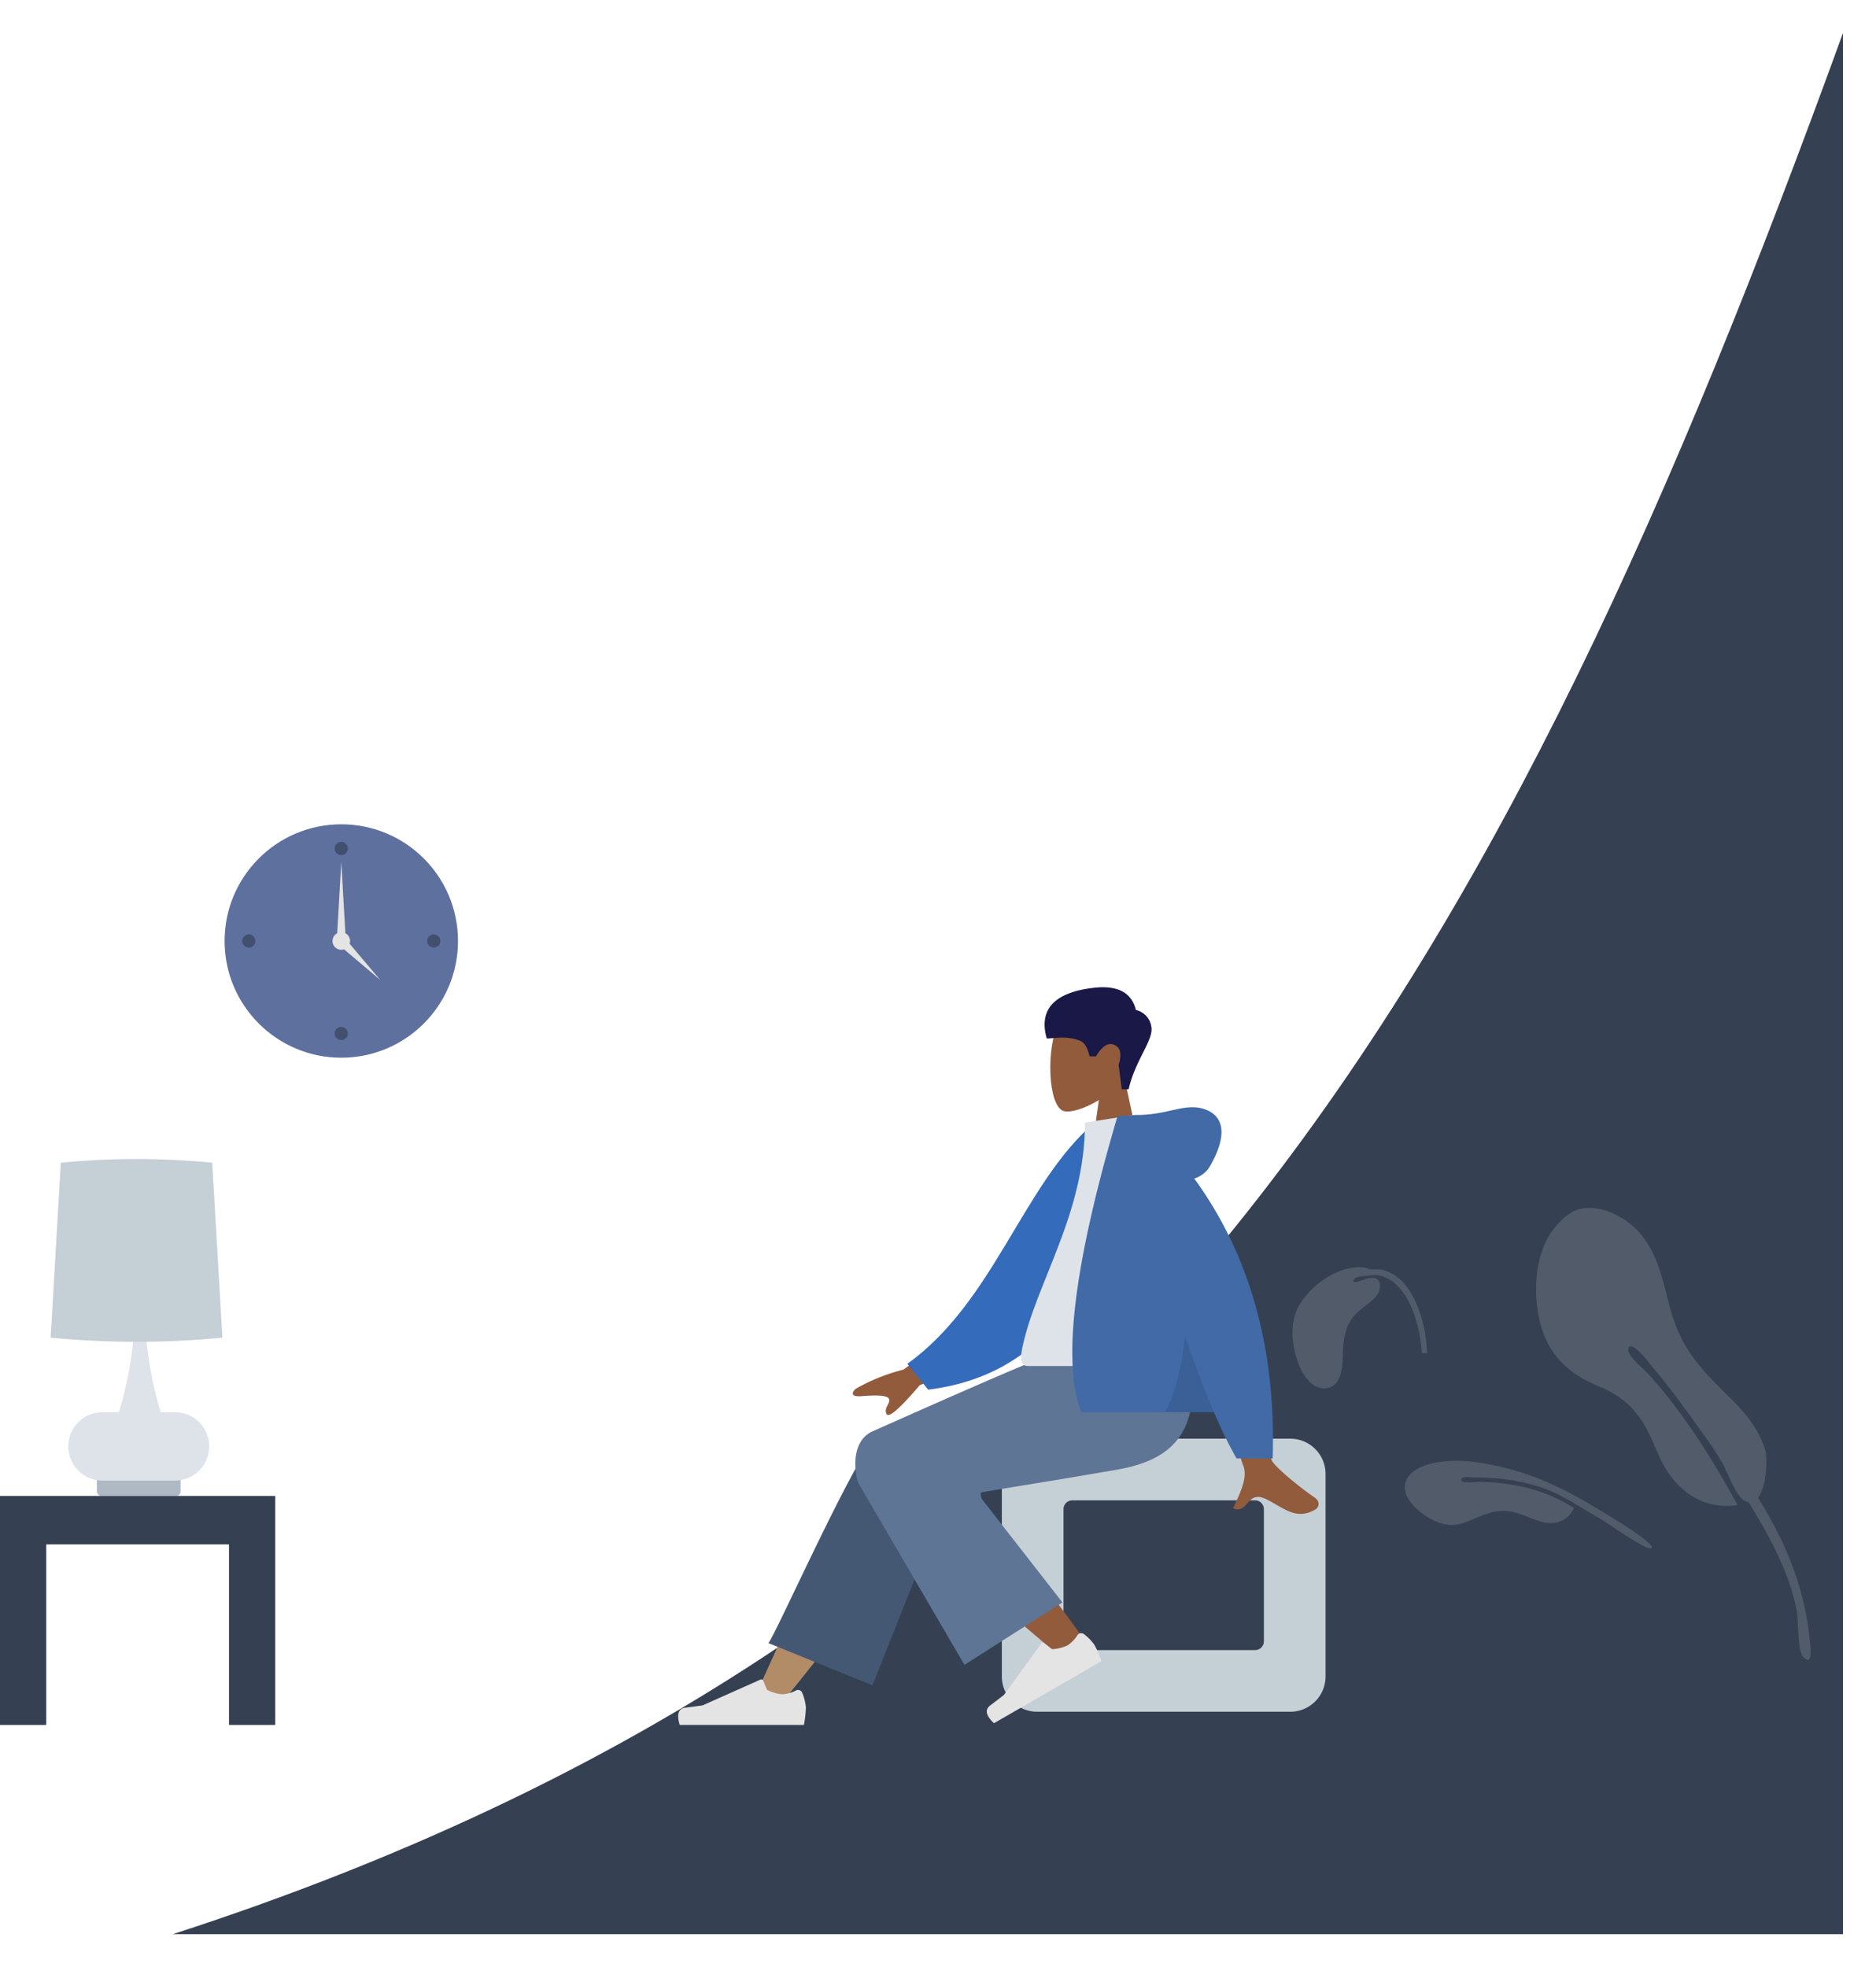 <svg xmlns="http://www.w3.org/2000/svg" xmlns:xlink="http://www.w3.org/1999/xlink" width="852" height="893.321" viewBox="0 0 852 893.321">
  <defs>
    <filter id="asdasdas" x="63.502" y="0" width="788.498" height="893.321" filterUnits="userSpaceOnUse">
      <feOffset dx="-3" input="SourceAlpha"/>
      <feGaussianBlur stdDeviation="5" result="blur"/>
      <feFlood flood-opacity="0.451"/>
      <feComposite operator="in" in2="blur"/>
      <feComposite in="SourceGraphic"/>
    </filter>
  </defs>
  <g id="Group_326" data-name="Group 326" transform="translate(-1080 -201.679)">
    <g transform="matrix(1, 0, 0, 1, 1080, 201.68)" filter="url(#asdasdas)">
      <path id="asdasdas-2" data-name="asdasdas" d="M759,863.321H.5C442.292,720.3,605.967,420.949,759,0Z" transform="translate(81 15)" fill="#354152"/>
    </g>
    <g id="humaaans_sitting-8" data-name="humaaans/sitting-8" transform="translate(1379 602)">
      <g id="A-Human_Sitting" data-name="A-Human/Sitting" transform="translate(356 24) rotate(180)">
        <g id="Head_Front_Short-2" data-name="Head/Front/Short-2" transform="translate(82)">
          <g id="Head" transform="translate(54 -31)">
            <path id="Path_241" data-name="Path 241" d="M8.262-34.49C3.654-29.081.536-22.453,1.057-15.026c1.5,21.4,31.292,16.693,37.087,5.892s5.106-38.2-2.383-40.13c-2.987-.77-9.349,1.116-15.825,5.019L24-73H0Z" fill="#915b3c" fill-rule="evenodd"/>
          </g>
          <path id="Hair" d="M60.418-70.308c-3.012,13.4-11.594,22.536-10.283,28.526a9.085,9.085,0,0,0,6.986,7.45q2.935,11.875,18.934,10.1c16-1.773,25.763-8.417,21.547-23.037-3.876,0-8.556,1.4-15.027-1q-3.08-1.143-4.406-7.09H75.246q-4.257,7.057-8.395,5.187t-1.881-9.087l-1.44-11.049Z" fill="#191847" fill-rule="evenodd"/>
        </g>
        <g id="Bottom_Sitting_Baggy-Pants" data-name="Bottom/Sitting/Baggy-Pants" transform="translate(0 -187)">
          <g id="Objects_Seat_Cube-2" data-name="Objects/Seat/Cube-2" transform="translate(10 -42)">
            <path id="Seat" d="M59,0H174a16,16,0,0,0,16-16v-92a16,16,0,0,0-16-16H59a16,16,0,0,0-16,16v92A16,16,0,0,0,59,0ZM75-28a4,4,0,0,1-4-4V-92a4,4,0,0,1,4-4h83a4,4,0,0,1,4,4v60a4,4,0,0,1-4,4Z" fill="#c5cfd6" fill-rule="evenodd"/>
          </g>
          <path id="LegLower" d="M299.159-161q-29.574,36.114-40.021,53.546c-11.925,19.9-21.685,37.606-24.765,44.37-7.345,16.129,16.909,23.682,22.4,16.159Q269.233-64.006,310-154.417Z" fill="#b28b67" fill-rule="evenodd"/>
          <path id="LegLower-2" data-name="LegLower" d="M258.758-154,222.065-61.637c-7.848,16.837,30.051,27.9,35.818,20.069C270.977-59.357,302.1-129.534,306-134.834Z" fill="#445874" fill-rule="evenodd"/>
          <g id="Lower-Leg" transform="matrix(0.777, -0.629, 0.629, 0.777, 244.113, -25.238)">
            <path id="LegLower-3" data-name="LegLower" d="M4.81-137.955C3.8-125.354,1.934-81.734,3.8-61.543c.538,5.8,1.1,11.411,1.675,16.674,1.7,15.641,30.7,15.147,28.4.287-5.736-37.007-15.831-88.87-16.555-93.351C16.307-144.215,5.443-145.874,4.81-137.955Z" fill="#915b3c" fill-rule="evenodd"/>
          </g>
          <g id="Accessories_Shoe_Flat-Sneaker" data-name="Accessories/Shoe/Flat-Sneaker" transform="matrix(0.866, -0.5, 0.5, 0.866, 173.086, -107.429)">
            <path id="shoe" d="M2.678-25.4A21.472,21.472,0,0,1,1-32.106,50.177,50.177,0,0,1,1.9-40H58.3q2.2,7.268-2.538,7.848T47.9-31.106L21.68-19.419a1,1,0,0,1-1.321-.506l-.011-.026-1.685-4.088a17.983,17.983,0,0,0-7.127-2.046,16.139,16.139,0,0,0-6.152,1.8h0a2,2,0,0,1-2.652-.985Q2.7-25.335,2.678-25.4Z" fill="#e4e4e4" fill-rule="evenodd"/>
          </g>
          <g id="Accessories_Shoe_Flat-Sneaker-2" data-name="Accessories/Shoe/Flat-Sneaker" transform="translate(288 -132)">
            <path id="shoe-2" data-name="shoe" d="M2.678-25.4A21.472,21.472,0,0,1,1-32.106,50.177,50.177,0,0,1,1.9-40H58.3q2.2,7.268-2.538,7.848T47.9-31.106L21.68-19.419a1,1,0,0,1-1.32-.506l-.011-.026-1.685-4.088a17.983,17.983,0,0,0-7.127-2.046,16.139,16.139,0,0,0-6.152,1.8h0a2,2,0,0,1-2.652-.985Q2.7-25.335,2.678-25.4Z" fill="#e4e4e4" fill-rule="evenodd"/>
          </g>
          <path id="Leg-and-Butt" d="M208.862-66.25Q163.117-58.8,147.581-56.058C118.057-50.852,109.448-34.965,114.538-.3h54.4q10.8-3.118,90.234-38.569c9.528-4.73,7.753-18.676,6.012-23.27q-.106-.281-48.188-82.571l-44.5,28.348L208.946-69.59Q210.389-66.682,208.862-66.25Z" fill="#5e7595" fill-rule="evenodd"/>
        </g>
        <g id="Body_Hoodie" data-name="Body/Hoodie" transform="translate(22 -82)">
          <path id="Skin" d="M190.781-92.212l31.9-23.424a85.87,85.87,0,0,0,21.685-8.714c1.371-1.249,3.028-3.779-2.659-3.342s-11.687.642-12.472-1.3,2.657-4.259,1.071-6.876q-1.587-2.617-14.987,13.124l-31.587,13.1ZM68.308-93.02l20.9-.082q-19.355-62.481-20.9-66.3c-2.314-5.734,2.583-14.468,4.677-19.161-6.82-3.052-6.093,8.25-14.7,4.248-7.853-3.654-13.826-10.273-22.9-4.675-1.115.688-2.338,3.279.616,5.3,7.358,5.045,17.961,13.875,19.393,16.782Q58.328-150.964,68.308-93.02Z" fill="#915b3c" fill-rule="evenodd"/>
          <path id="Coat-Back" d="M122.731-9.58l8.485,2.231C165.593-32.163,183.361-84.056,225-108.727l-8.407-12.514C147.888-118.771,125.382-55.547,122.731-9.58Z" transform="translate(6.265 14.909) rotate(-5)" fill="#356bbb" fill-rule="evenodd"/>
          <path id="Shirt" d="M90-114h76.511c3.5,0,2.838,5.048,2.332,7.6-5.832,29.4-28.6,61.092-28.6,102.943L118.172,0C99.918-29.358,93.6-65.5,90-114Z" fill="#dde3e9" fill-rule="evenodd"/>
          <path id="Coat-Front" d="M90.615-28.858A12.622,12.622,0,0,0,83-22.411C74.934-7.856,77.847.158,86.467,2.792S102.775,0,116.51,0a13.834,13.834,0,0,0,2.053-.14l6.909-.394Q155.205-101.305,141.872-135H81.652a205.387,205.387,0,0,0-10.243-21H55Q52.684-81.1,90.615-28.858Z" fill="#416aa7" fill-rule="evenodd"/>
          <path id="Shade" d="M94.765-100.5Q97.606-124.267,104-135H81.652Q87.895-120.442,94.765-100.5Z" fill="rgba(0,0,0,0.1)" fill-rule="evenodd"/>
        </g>
      </g>
    </g>
    <g id="Symbols" transform="translate(1182 576)">
      <g id="Scene_Home" data-name="Scene/Home" transform="translate(-505 -85)">
        <g id="Clock" transform="translate(505 85)">
          <circle id="Clock-Frame" cx="53" cy="53" r="53" fill="#5e709e"/>
          <circle id="Time" cx="3" cy="3" r="3" transform="translate(50 8)" fill="rgba(0,0,0,0.3)"/>
          <circle id="Time-2" data-name="Time" cx="3" cy="3" r="3" transform="translate(8 50)" fill="rgba(0,0,0,0.3)"/>
          <circle id="Time-3" data-name="Time" cx="3" cy="3" r="3" transform="translate(92 50)" fill="rgba(0,0,0,0.3)"/>
          <circle id="Time-4" data-name="Time" cx="3" cy="3" r="3" transform="translate(50 92)" fill="rgba(0,0,0,0.3)"/>
          <path id="Hand" d="M53,17l2,35H51Z" fill="#e4e4e4" fill-rule="evenodd"/>
          <path id="Hand-2" data-name="Hand" d="M62.213,50.213l2,24h-4Z" transform="translate(150.196 62.213) rotate(135)" fill="#e4e4e4" fill-rule="evenodd"/>
          <circle id="Time-5" data-name="Time" cx="4" cy="4" r="4" transform="translate(49 49)" fill="#e4e4e4"/>
        </g>
      </g>
    </g>
    <g id="Symbols-2" data-name="Symbols" transform="translate(1080 728)">
      <g id="Scene_Home-2" data-name="Scene/Home" transform="translate(-135 -353)">
        <g id="Table" transform="translate(135 353)">
          <g id="Lamp" transform="translate(23)">
            <rect id="Lamp-Base" width="38" height="9" rx="2" transform="translate(21 144)" fill="#afb9c5"/>
            <path id="Lamp-Body" d="M31,115a167.692,167.692,0,0,0,7.217-44h4.566A167.692,167.692,0,0,0,50,115h6.5a15.5,15.5,0,0,1,0,31h-33a15.5,15.5,0,0,1,0-31Z" fill="#dde3e9" fill-rule="evenodd"/>
            <path id="Shade-2" data-name="Shade" d="M4.622,1.679Q21.811,0,39,0T73.378,1.679L78,81.133Q58.5,83,39,83T0,81.133Z" fill="#c5cfd6" fill-rule="evenodd"/>
          </g>
          <path id="Path_243" data-name="Path 243" d="M21,153H125V257H104V175H21v82H0V153Z" fill="#354152" fill-rule="evenodd"/>
        </g>
      </g>
    </g>
    <g id="Symbols-3" data-name="Symbols" transform="translate(1667 750.148)" opacity="0.15">
      <g id="Scene_Plants" data-name="Scene/Plants" transform="translate(-495 -14)">
        <g id="Top-Leaves" transform="translate(495)">
          <path id="Leaf" d="M211.46,136.914c.238-10.386-4.017-19.958-8.727-28.992-9.169-17.587-13.755-28.109-12.273-49,.872-12.284,1.914-25.263-4.356-36.418-4.565-8.123-14.141-16.813-24.253-15.344-16.007,3.646-24.943,18.9-28.369,34.042-4.246,18.77.616,32.774,14.79,44.8,7.987,6.775,12.492,13.754,14.67,24.072,1.743,8.251,1.248,17.713,4.229,25.648,4.457,11.862,12.5,19.106,24.608,21.309-4.368-23.512-10.5-47.806-20.343-69.6-.883-2.157-7.23-11.377-4.589-13.706,2.909-2.564,7.71,12.178,7.672,12.086,2.789,6.551,5.142,13.314,7.4,20.105-.012,0-.025,0-.038,0q3.5,10.459,6.783,21.109c.844,2.975,1.634,5.967,2.336,9,1.03,4.449,1.152,16.166,4.073,19.645a6.3,6.3,0,0,0,1.9,1.586c1.17,4.906,2.262,9.823,3.219,14.75,2.5,12.868,3.944,26.067,2.324,39.152-.473,3.819-5.332,17.1-3.722,20.492,2.943,6.2,4.6-3.362,5.226-6.207,5.193-23.562,3.316-45.683-2.35-68.751,5.209-3.588,9.687-15.573,9.784-19.781" transform="translate(-28.786 58.959) rotate(-18)" fill="#f2f2f2" fill-rule="evenodd"/>
          <path id="Leaf-2" data-name="Leaf" d="M115.859-100.659c-7.6-1.112-14.777-10.72-18.318-17.126-4.381-7.926-7.437-16.971-9.739-25.678-3.792-14.344-4.3-30.263-4.352-44.954-.006-1.77-.375-23.393,2.153-23.038,2.5.351.918,22.8,1.132,27.444.455,9.918-.225,19.7,2.1,29.493a93.494,93.494,0,0,0,12.4,28.455c.716,1.124,2.232,5.3,3.954,4.338,1.684-.944-2.981-6.512-3.644-7.594a95.879,95.879,0,0,1-7.077-14.061,74.092,74.092,0,0,1-5.535-28.451c5.785-.889,10.825,2.5,12.766,8.144,1.676,4.878,1.84,10.554,3.745,15.167a22.483,22.483,0,0,0,5.95,8.156c6.731,6.018,13.758,7.523,15.764,17.509,1.573,7.829-.38,23.787-11.306,22.2" transform="translate(29.162 -16.165) rotate(122)" fill="#f2f2f2" fill-rule="evenodd"/>
          <path id="Leaf-Me-Alone_" data-name="Leaf-Me-Alone!" d="M2.352-80H0a78.48,78.48,0,0,0,.884,8.915c1.891,11.062,7.8,27.31,20.766,29.105a33.776,33.776,0,0,0,4.369-.045,7.939,7.939,0,0,0,3.334.974c11.038.805,23.365-8,28.689-17.172,4.292-7.391,3.569-17.1.918-24.95C57.184-88.431,53.31-95.926,46.848-96c-8.084-.091-8.474,9.793-8.63,15.571-.208,7.682-1.189,14.374-7.308,19.611-1.426,1.22-2.985,2.293-4.425,3.5-2.256,1.883-4.748,3.811-5.039,6.926-.4,4.3,2.051,5.071,5.8,4.272.638-.136,7.067-2.99,6.115-.734-.291.689-1.352,1.235-2.692,1.644-3.467.373-7.6.806-8.79.547C9.047-47.45,4.053-65.028,2.726-76.2,2.576-77.46,2.456-78.729,2.352-80Z" transform="translate(61.105) rotate(180)" fill="#f2f2f2" fill-rule="evenodd"/>
        </g>
      </g>
    </g>
  </g>
</svg>
